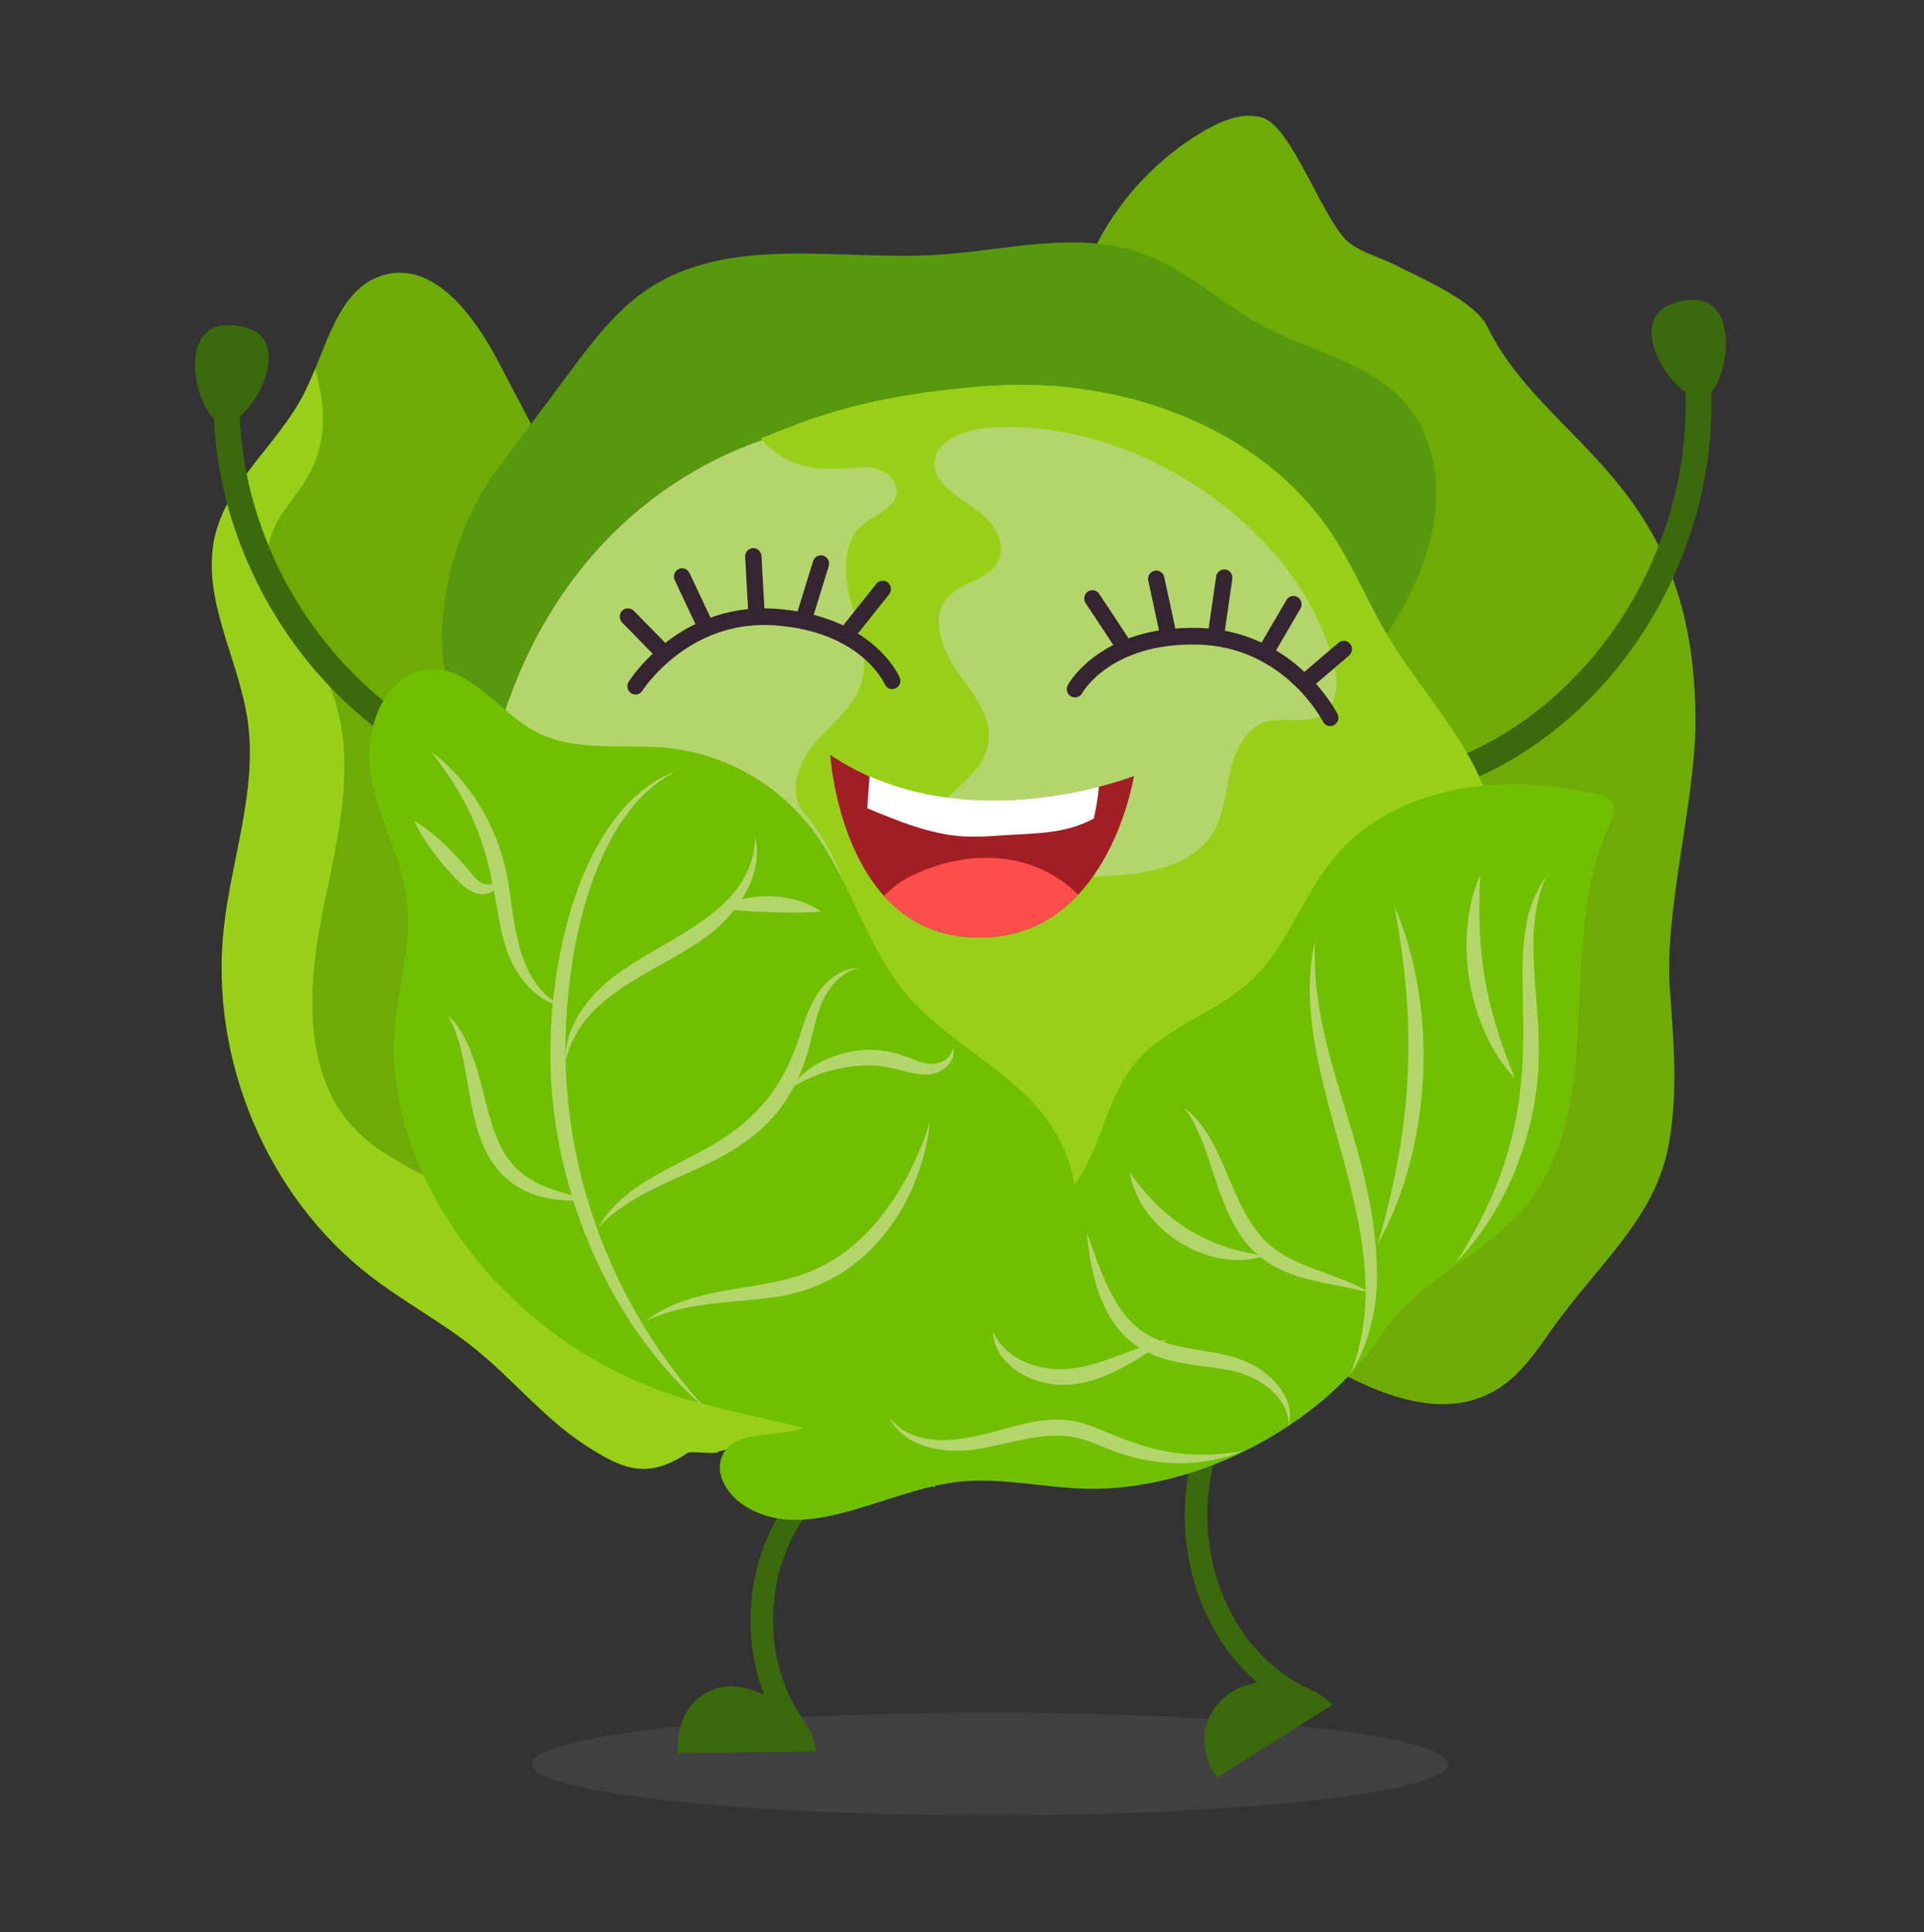 <svg width="250" height="251" viewBox="0 0 250 251" fill="none" xmlns="http://www.w3.org/2000/svg">
<rect x="0" y="0" width="250" height="251" fill="#333333" stroke="none"/>
<path d="M169.139 175.359C176.915 180.313 186.902 185.333 194.687 180.406C197.465 178.648 199.434 175.863 201.33 173.149C207.633 164.128 215.21 158.374 216.897 148.346C218.042 141.538 217.473 135.323 216.971 128.432C216.245 118.44 220.26 104.068 220.303 94.048C220.437 62.234 200.907 58.088 193.248 42.413C191.616 39.078 184.624 36.137 181.362 34.459C179.384 33.441 177.148 32.922 175.363 31.579C172.089 29.12 167.939 16.466 164.053 15.289C161.603 14.542 158.993 15.575 156.761 16.826C148.862 21.356 142.941 28.691 140.161 37.385C147.766 53.539 151.276 71.983 154.779 89.546L169.139 175.359Z" fill="#6EAB06"/>
<path d="M217.381 39.428C226.973 36.137 224.731 50.493 221.433 51.609C218.134 52.724 210.484 41.795 217.381 39.428Z" fill="#3C690C"/>
<path d="M190.933 101.293C190.605 101.289 190.286 101.19 190.014 101.007C189.742 100.824 189.529 100.566 189.401 100.263C189.224 99.849 189.217 99.381 189.38 98.961C189.544 98.541 189.867 98.203 190.277 98.019C210.441 89.174 222.646 65.151 218.064 43.335C217.97 42.895 218.053 42.435 218.295 42.057C218.537 41.678 218.919 41.41 219.356 41.313C219.573 41.267 219.797 41.264 220.015 41.306C220.232 41.347 220.44 41.431 220.625 41.553C220.81 41.675 220.97 41.832 221.094 42.016C221.219 42.2 221.306 42.407 221.35 42.625C226.25 65.984 213.191 91.682 191.612 101.154C191.398 101.246 191.166 101.294 190.933 101.293Z" fill="#3C690C"/>
<path d="M94.061 183.946C88.906 187.527 82.996 188.354 77.749 184.908C72.503 181.463 68.746 175.144 63.855 171.197C59.567 167.746 56.471 164.014 52.113 160.67C38.665 150.352 33.275 136.866 35.119 119.808C36.102 110.722 38.132 101.698 36.821 92.659C35.658 84.631 26.136 77.795 27.876 69.875C29.477 62.606 36.145 57.737 39.513 51.126C42.444 45.37 43.801 37.357 49.957 35.7C56.388 33.973 61.561 40.925 64.7 46.885L75.419 67.265L94.061 183.946Z" fill="#6EAB06"/>
<path d="M89.258 188.833C89.326 188.363 93.329 189.07 93.335 188.59L105.585 185.422C103.508 178.85 89.494 180.295 82.671 178.789C80.153 178.233 71.033 171.757 69.293 169.829C67.407 167.755 67.183 164.663 66.047 162.081C62.629 154.287 52.266 152.907 46.309 146.904C39.265 139.798 39.942 128.109 41.966 118.216C43.991 108.322 46.778 97.623 42.521 88.482C40.377 83.903 35.648 79.366 34.925 74.224C33.949 67.284 38.888 65.446 41.05 59.717C42.367 56.238 42.165 51.962 40.946 47.951C40.496 49.049 40.028 50.121 39.522 51.123C36.154 57.738 29.489 62.606 27.885 69.872C26.145 77.792 31.008 85.547 32.172 93.566C33.483 102.608 30.047 111.592 29.067 120.674C27.229 137.733 34.766 155.531 48.211 165.855C52.569 169.199 57.46 171.784 61.735 175.236C66.635 179.182 70.662 184.22 75.909 187.662C81.045 191.04 84.129 192.162 89.258 188.833Z" fill="#98D019"/>
<path d="M62.933 102.046C62.748 102.046 62.565 102.016 62.391 101.957C40.135 94.273 25.092 69.684 28.145 46.018C28.172 45.797 28.242 45.584 28.351 45.39C28.461 45.196 28.607 45.026 28.782 44.889C28.957 44.752 29.157 44.652 29.371 44.593C29.585 44.534 29.809 44.518 30.029 44.546C30.473 44.608 30.875 44.845 31.146 45.204C31.418 45.562 31.537 46.014 31.477 46.461C28.623 68.59 42.68 91.531 63.475 98.711C63.895 98.86 64.241 99.169 64.437 99.572C64.633 99.974 64.663 100.438 64.522 100.862C64.416 101.203 64.206 101.502 63.92 101.714C63.634 101.927 63.288 102.043 62.933 102.046Z" fill="#3C690C"/>
<g opacity="0.4">
<path opacity="0.4" d="M128.655 235.855C161.526 235.855 188.173 232.867 188.173 229.18C188.173 225.493 161.526 222.504 128.655 222.504C95.784 222.504 69.137 225.493 69.137 229.18C69.137 232.867 95.784 235.855 128.655 235.855Z" fill="#848384"/>
</g>
<path d="M105.965 227.538C105.933 226.576 105.685 225.634 105.238 224.782C104.792 223.931 104.158 223.191 103.386 222.621C100.734 220.663 96.434 218.179 92.909 219.412C87.397 221.342 88.07 227.763 88.07 227.763L105.965 227.544V227.538Z" fill="#3C690C"/>
<path d="M103.423 226.189C103.192 226.187 102.965 226.131 102.76 226.024C102.555 225.917 102.378 225.763 102.244 225.574C95.09 215.807 96.186 200.885 104.694 192.303C104.829 192.165 104.99 192.055 105.168 191.98C105.346 191.905 105.538 191.866 105.731 191.866C105.924 191.866 106.115 191.905 106.293 191.98C106.471 192.055 106.632 192.165 106.767 192.303C107.042 192.585 107.196 192.963 107.196 193.358C107.196 193.752 107.042 194.13 106.767 194.412C99.261 201.988 98.293 215.164 104.623 223.789C104.856 224.107 104.954 224.504 104.896 224.894C104.839 225.284 104.631 225.635 104.317 225.872C104.063 226.076 103.748 226.188 103.423 226.189Z" fill="#3C690C"/>
<path d="M173.056 221.339C171.603 220.057 169.854 219.158 167.967 218.725C166.08 218.292 164.116 218.338 162.252 218.859C160.616 219.287 159.157 220.223 158.083 221.533C154.451 226.186 158.132 230.956 158.132 230.956L173.182 221.45L173.056 221.339Z" fill="#3C690C"/>
<path d="M169.446 222.27C169.234 222.269 169.025 222.222 168.833 222.132C163.167 219.449 158.825 214.811 156.277 208.716C153.851 202.788 153.301 196.254 154.699 190.001C154.74 189.811 154.817 189.631 154.927 189.471C155.037 189.311 155.178 189.175 155.341 189.07C155.504 188.965 155.686 188.894 155.876 188.86C156.067 188.826 156.262 188.831 156.451 188.873C156.833 188.962 157.164 189.2 157.371 189.533C157.579 189.867 157.647 190.269 157.56 190.653C154.92 202.64 160.181 214.746 170.074 219.43C170.428 219.6 170.701 219.903 170.834 220.274C170.967 220.644 170.949 221.052 170.784 221.41C170.667 221.667 170.478 221.885 170.241 222.038C170.004 222.19 169.728 222.271 169.446 222.27Z" fill="#3C690C"/>
<path d="M59.846 93.169C54.333 83.134 59.291 68.135 64.182 61.57L73.982 48.415C76.922 44.466 79.939 40.446 83.979 37.692C94.649 30.42 108.785 33.871 121.602 33.115C130.603 32.58 139.91 29.863 148.412 32.922C154.206 35.008 158.825 39.536 164.264 42.428C170.603 45.809 178.352 47.152 182.924 52.755C186.954 57.697 187.392 64.902 185.613 71.07C183.834 77.239 180.152 82.618 176.529 87.88L59.846 93.169Z" fill="#58980E"/>
<path d="M102.327 56.275C102.327 56.275 77.621 60.885 66.562 89.752C55.503 118.618 55.705 164.344 101.739 180.04C147.772 195.737 171.541 162.247 177.788 150.513C184.036 138.778 191.971 112.124 178.094 88.63C164.218 65.136 153.576 58.325 137.362 54.348C120.319 50.174 102.327 56.275 102.327 56.275Z" fill="#B4D56C"/>
<path d="M170.426 165.333C178.388 156.478 186.21 147.199 191.009 136.217C195.808 125.236 197.266 112.198 192.372 101.262C189.325 94.46 184.103 88.946 180.29 82.55C177.773 78.315 175.889 73.698 173.191 69.577C163.777 55.211 145.475 48.953 128.57 50.124C111.079 51.354 103.401 55.245 98.844 56.951C103.337 62.154 108.528 60.756 112.534 60.713C114.273 60.691 116.325 61.816 116.515 63.577C116.773 65.809 113.863 66.715 112.148 68.126C109.392 70.382 109.597 74.7 110.552 78.164C111.508 81.628 112.972 85.258 111.921 88.694C110.944 91.894 108.053 93.999 105.885 96.516C103.717 99.034 102.284 103.069 104.455 105.583C116.286 119.291 110.436 143.185 119.847 158.722L170.426 165.333Z" fill="#98D019"/>
<path d="M137.901 161.875C141.941 156.069 138.728 147.737 133.751 142.739C128.775 137.742 122.242 134.487 117.716 129.068C112.402 122.706 110.415 114.042 105.328 107.489C103.109 104.647 100.351 102.275 97.212 100.51C94.074 98.745 90.618 97.623 87.044 97.208C81.124 96.562 74.736 97.844 69.477 94.998C64.749 92.428 61.196 86.65 55.825 86.958C50.058 87.265 47.213 94.678 48.15 100.481C49.087 106.284 52.303 111.574 52.903 117.429C53.466 122.946 51.659 128.407 51.267 133.94C50.636 142.911 53.806 151.852 58.743 159.306C65.405 169.334 75.135 176.916 86.465 180.91C98.235 184.997 111.784 185.213 121.428 193.228L137.901 161.875Z" fill="#70BF01"/>
<path d="M87.874 100.198C76.733 105.706 73.305 124.753 73.48 137.216C73.707 153.463 79.795 169.879 91.638 182.981C79.801 172.639 72.956 157.022 71.695 141.685C70.62 128.328 74.145 108.3 85.262 101.422C86.097 100.941 86.971 100.532 87.874 100.198Z" fill="#B4D56C"/>
<path d="M73.492 137.825C73.379 134.284 75.235 131.167 77.734 128.623C84.312 122.101 97.641 119.746 98.149 108.774C99.108 113.077 96.648 117.38 93.414 120.361C87.032 126.136 75.78 128.143 73.492 137.825Z" fill="#B4D56C"/>
<path d="M93.463 118.001C97.062 115.757 103.264 115.944 106.706 118.422C103.934 118.738 96.097 118.468 93.463 118.001Z" fill="#B4D56C"/>
<path d="M77.685 159.524C83.728 149.206 98.278 151.782 103.793 134.936C104.832 131.736 105.79 128.564 108.611 126.702C109.498 126.1 110.544 125.779 111.615 125.78C109.618 126.185 108.084 127.735 107.147 129.548C106.292 131.162 105.897 132.969 105.309 135.388C101.006 152.824 85.746 150.789 77.685 159.524Z" fill="#B4D56C"/>
<path d="M102.719 141.36C104.452 138.879 107.518 136.872 112.099 136.411C117.057 136.205 118.472 138.034 120.855 138.203C122.08 138.323 123.648 137.551 123.826 136.113C124.169 137.226 123.495 138.286 122.533 138.95C120.279 140.419 117.682 139.014 114.95 138.596C112.678 138.145 108.69 138.513 105.355 139.998C104.451 140.4 103.571 140.855 102.719 141.36Z" fill="#B4D56C"/>
<path d="M83.893 171.674C87.081 169.027 91.485 168.133 95.387 167.472C101.778 166.424 106.412 165.846 111.585 161.162C114.999 158.089 118.485 153.033 120.852 145.794C119.805 155.135 114.142 164.445 104.752 167.561C98.636 169.707 90.487 168.317 83.893 171.674Z" fill="#B4D56C"/>
<path d="M55.972 97.635C60.798 101.148 64.7 107.191 65.971 114.204C66.844 118.907 66.89 127.842 73.186 130.743C71.585 130.513 70.087 129.6 68.899 128.417C62.054 121.516 67.505 111.945 55.972 97.635Z" fill="#B4D56C"/>
<path d="M53.803 106.628C56.501 108.19 59.065 110.845 61.064 113.255C61.72 114.06 62.522 115.025 63.542 114.899C63.83 114.884 64.106 114.78 64.332 114.6C64.558 114.421 64.723 114.175 64.804 113.897C65.23 114.872 64.106 116.193 62.688 116.175C60.936 116.156 59.512 114.487 58.308 113.166C56.651 111.309 54.82 108.884 53.803 106.628Z" fill="#B4D56C"/>
<path d="M58.241 131.927C62.167 135.775 62.529 142.595 64.424 147.479C66.666 153.432 70.782 154.437 76.846 155.91C70.124 156.454 64.988 154.536 62.544 148.226C60.498 142.896 60.899 136.854 58.241 131.927Z" fill="#B4D56C"/>
<path d="M179.323 173.632C184.073 166.347 193.104 163.145 198.519 156.352C209.026 143.154 202.035 122.636 209.115 107.243C209.578 106.238 210.08 104.978 209.421 104.105C209.045 103.616 208.411 103.432 207.82 103.281C195.625 100.229 181.074 101.855 173.099 111.749C169.179 116.611 167.21 123.007 162.687 127.292C158.163 131.576 151.456 133.298 147.475 138.172C143.494 143.047 142.979 150.214 138.805 154.917C134.486 159.785 127.335 160.846 122.334 164.974C114.748 171.234 112.17 184.248 102.562 185.993C99.371 186.574 95.175 186.144 93.837 189.156C92.845 191.391 94.416 194.012 96.406 195.392C104.342 200.9 114.61 193.8 124.132 192.565C129.859 191.824 135.626 193.324 141.399 193.422C155.594 193.662 171.792 185.182 179.323 173.632Z" fill="#70BF01"/>
<path d="M170.867 122.27C170.153 137.637 179.047 149.338 178.927 166.39C178.799 170.574 177.727 174.972 175.467 178.512C182.869 159.954 166.775 140.047 170.867 122.27Z" fill="#B4D56C"/>
<path d="M181.178 117.693C186.927 130.952 186.078 148.957 179.035 161.605C183.534 146.108 184.146 133.473 181.178 117.693Z" fill="#B4D56C"/>
<path d="M189.202 164.002C204.705 140.081 193.067 124.968 200.914 113.842C197.407 121.968 200.644 130.104 199.811 139.967C199.033 148.68 195.398 157.587 189.202 164.002Z" fill="#B4D56C"/>
<path d="M192.344 113.645C191.818 123.957 192.957 130.55 196.859 140.127C190.761 133.648 188.74 121.873 192.344 113.645Z" fill="#B4D56C"/>
<path d="M153.891 143.883C159.18 148.016 159.664 156.358 164.304 161.094C167.777 164.697 173.553 165.268 178.021 167.952C171.684 166.276 165.498 166.516 161.318 160.704C157.474 154.858 157.502 148.96 153.891 143.883Z" fill="#B4D56C"/>
<path d="M146.783 152.261C150.997 158.408 156.583 162.096 164.353 163.141C157.266 165.557 147.983 159.844 146.783 152.261Z" fill="#B4D56C"/>
<path d="M141.215 160.077C142.814 164.558 144.584 170.487 148.648 173.106C152.54 175.663 157.143 175.048 161.511 176.742C165.026 178.085 168.438 181.598 167.464 185.259C167.446 181.878 164.49 179.53 161.523 178.497C154.865 176.13 142.958 180.012 141.215 160.077Z" fill="#B4D56C"/>
<path d="M129.02 172.977C130.689 176.801 135.408 178.322 139.383 177.784C143.671 177.191 147.56 174.926 151.634 174.028C147.983 176.555 143.993 179.232 139.659 179.828C134.419 180.529 129.133 177.32 129.02 172.977Z" fill="#B4D56C"/>
<path d="M115.566 184.161C119.715 189.448 128.383 186.138 132.064 185.206C134.6 184.564 137.359 184.131 139.916 184.696C144.296 185.618 150.133 190.514 161.593 188.504C157.768 190.021 153.604 190.468 149.545 189.798C141.784 188.52 141.506 185.169 132.493 187.109C128.732 187.908 124.735 189.239 120.346 187.926C117.789 187.127 116.307 185.723 115.566 184.161Z" fill="#B4D56C"/>
<path d="M127.755 55.669C124.772 55.976 121.017 57.679 121.449 60.706C121.59 61.702 122.206 62.551 122.913 63.264C124.444 64.76 126.408 65.689 127.972 67.133C129.537 68.578 130.665 70.926 129.755 72.868C128.576 75.386 124.977 75.509 123.146 77.577C120.818 80.208 122.396 84.419 124.441 87.286C126.487 90.154 129.057 93.289 128.392 96.765C127.44 101.732 120.429 103.874 120.056 108.918C126.071 114.174 134.808 114.143 142.719 113.863C148.342 113.657 154.938 112.886 157.759 107.922C159.094 105.574 159.253 102.753 159.863 100.112C160.472 97.472 161.832 94.678 164.359 93.833C166.885 92.988 169.954 94.291 172.067 92.684C174.079 91.147 173.853 88.03 173.151 85.571C167.957 67.287 145.913 53.8 127.755 55.669Z" fill="#B4D56C"/>
<path d="M147.34 100.819C147.34 100.819 124.876 109.644 107.873 98.053C107.873 98.053 109.239 120.49 125.679 121.744C143.91 123.155 147.34 100.819 147.34 100.819Z" fill="#A21E25"/>
<path d="M142.801 102.209C142.665 103.6 142.438 104.981 142.122 106.342C138.306 108.42 134.208 108.245 130.03 108.537C128.495 108.677 126.953 108.723 125.412 108.675C121.026 108.451 116.837 106.727 112.693 105.009C112.8 103.678 112.862 102.242 112.999 100.856C124.19 105.789 136.388 103.862 142.801 102.209Z" fill="white"/>
<path d="M114.88 116.396C116.101 115.118 117.574 114.108 119.204 113.43C123.207 111.638 127.737 110.925 132.012 111.847C135.065 112.509 137.866 114.031 140.088 116.233C136.833 119.703 132.211 122.251 125.679 121.747C121.515 121.471 117.63 119.546 114.88 116.396Z" fill="#FD4E4C"/>
<path d="M100.232 79.059L100.734 79.09C113.263 79.941 116.76 87.695 116.904 88.003C117.019 88.265 117.026 88.561 116.924 88.829C116.823 89.096 116.621 89.312 116.362 89.432C116.235 89.489 116.097 89.521 115.957 89.524C115.817 89.528 115.678 89.504 115.548 89.453C115.418 89.402 115.299 89.325 115.199 89.228C115.098 89.13 115.018 89.014 114.963 88.885C114.834 88.602 111.765 82.003 100.593 81.241C89.421 80.479 83.522 89.647 83.464 89.739C83.39 89.859 83.293 89.962 83.179 90.043C83.065 90.124 82.936 90.182 82.799 90.212C82.662 90.242 82.521 90.245 82.383 90.22C82.246 90.195 82.114 90.142 81.997 90.065C81.762 89.904 81.599 89.658 81.542 89.379C81.485 89.1 81.538 88.809 81.691 88.568C81.951 88.162 88.165 78.512 100.232 79.059Z" fill="#342530"/>
<path d="M114.757 75.441C114.982 75.454 115.196 75.538 115.37 75.681C115.592 75.865 115.733 76.13 115.762 76.417C115.791 76.705 115.706 76.993 115.526 77.218L111.364 82.443C111.278 82.554 111.17 82.646 111.047 82.714C110.925 82.782 110.79 82.825 110.65 82.84C110.511 82.855 110.37 82.842 110.236 82.801C110.102 82.76 109.977 82.693 109.87 82.603C109.646 82.419 109.504 82.155 109.475 81.867C109.446 81.579 109.531 81.291 109.713 81.066L113.875 75.841C113.979 75.708 114.114 75.602 114.268 75.532C114.421 75.463 114.589 75.432 114.757 75.441Z" fill="#342530"/>
<path d="M106.712 72.149C106.805 72.152 106.897 72.168 106.985 72.199C107.255 72.288 107.48 72.481 107.61 72.735C107.74 72.989 107.765 73.284 107.68 73.557L105.698 79.972C105.658 80.106 105.592 80.232 105.503 80.341C105.414 80.45 105.304 80.54 105.18 80.605C105.056 80.671 104.92 80.712 104.78 80.724C104.641 80.737 104.5 80.721 104.366 80.678C104.096 80.589 103.871 80.397 103.741 80.142C103.611 79.888 103.586 79.593 103.671 79.32L105.652 72.906C105.72 72.679 105.861 72.482 106.053 72.345C106.245 72.208 106.477 72.139 106.712 72.149Z" fill="#342530"/>
<path d="M97.932 71.209C98.196 71.224 98.445 71.336 98.632 71.525C98.819 71.713 98.929 71.964 98.942 72.229L99.344 79.329C99.352 79.469 99.333 79.609 99.287 79.742C99.241 79.874 99.17 79.996 99.077 80.101C98.984 80.206 98.872 80.291 98.746 80.352C98.621 80.413 98.485 80.449 98.345 80.457C98.206 80.466 98.066 80.446 97.934 80.4C97.802 80.354 97.681 80.283 97.576 80.19C97.472 80.097 97.387 79.984 97.326 79.858C97.265 79.732 97.23 79.595 97.221 79.455L96.823 72.352C96.805 72.068 96.899 71.788 97.087 71.573C97.274 71.359 97.538 71.228 97.822 71.209H97.932Z" fill="#342530"/>
<path d="M88.671 73.824C88.865 73.833 89.053 73.895 89.215 74.003C89.377 74.111 89.507 74.262 89.589 74.439L92.41 80.423C92.533 80.681 92.55 80.978 92.457 81.249C92.364 81.52 92.169 81.743 91.914 81.871C91.788 81.932 91.651 81.967 91.511 81.975C91.371 81.983 91.231 81.962 91.099 81.915C90.967 81.868 90.846 81.795 90.742 81.7C90.639 81.606 90.555 81.491 90.496 81.364L87.675 75.379C87.552 75.122 87.535 74.826 87.628 74.555C87.721 74.285 87.916 74.062 88.171 73.935C88.326 73.856 88.497 73.818 88.671 73.824Z" fill="#342530"/>
<path d="M81.642 79.037C81.907 79.046 82.159 79.156 82.346 79.344L86.756 83.844C86.956 84.049 87.068 84.325 87.068 84.612C87.068 84.899 86.956 85.175 86.756 85.38C86.658 85.481 86.541 85.561 86.412 85.615C86.283 85.669 86.145 85.697 86.005 85.697C85.865 85.697 85.726 85.669 85.597 85.615C85.468 85.561 85.351 85.481 85.253 85.38L80.843 80.881C80.642 80.676 80.53 80.4 80.53 80.113C80.53 79.825 80.642 79.549 80.843 79.344C80.947 79.239 81.072 79.157 81.209 79.104C81.347 79.051 81.495 79.028 81.642 79.037Z" fill="#342530"/>
<path d="M156.133 81.591C168.211 82.138 173.562 92.312 173.788 92.751C173.919 93.005 173.945 93.301 173.86 93.574C173.776 93.847 173.589 94.076 173.338 94.211C173.214 94.277 173.079 94.317 172.939 94.33C172.8 94.342 172.659 94.327 172.526 94.284C172.392 94.242 172.269 94.173 172.162 94.082C172.055 93.99 171.968 93.879 171.905 93.753C171.7 93.357 166.723 83.98 155.581 83.74C144.299 83.485 140.642 89.985 140.609 90.053C140.542 90.176 140.452 90.286 140.343 90.374C140.234 90.462 140.108 90.528 139.974 90.567C139.839 90.606 139.698 90.618 139.559 90.602C139.42 90.586 139.285 90.543 139.163 90.474C138.916 90.332 138.734 90.098 138.656 89.823C138.579 89.547 138.612 89.252 138.75 89.002C138.918 88.694 143.077 81.29 155.63 81.576L156.133 81.591Z" fill="#342530"/>
<path d="M141.99 76.674C142.157 76.682 142.319 76.729 142.464 76.812C142.61 76.895 142.733 77.011 142.826 77.15L146.516 82.741C146.674 82.98 146.731 83.271 146.678 83.552C146.624 83.832 146.463 84.081 146.228 84.244C146.112 84.323 145.981 84.378 145.844 84.405C145.706 84.433 145.564 84.432 145.427 84.403C145.29 84.375 145.159 84.319 145.044 84.239C144.928 84.158 144.83 84.056 144.755 83.937L141.065 78.352C140.908 78.114 140.85 77.823 140.903 77.542C140.957 77.261 141.118 77.012 141.353 76.849C141.54 76.723 141.764 76.661 141.99 76.674Z" fill="#342530"/>
<path d="M150.289 74.123C150.524 74.135 150.749 74.224 150.928 74.378C151.107 74.531 151.23 74.74 151.279 74.971L152.694 81.542C152.755 81.821 152.705 82.113 152.553 82.354C152.402 82.596 152.162 82.768 151.885 82.833C151.748 82.863 151.606 82.865 151.468 82.839C151.33 82.814 151.199 82.761 151.081 82.684C150.963 82.607 150.862 82.508 150.783 82.391C150.704 82.275 150.649 82.144 150.62 82.006L149.205 75.438C149.143 75.159 149.193 74.867 149.344 74.626C149.496 74.384 149.737 74.212 150.014 74.147C150.104 74.126 150.197 74.117 150.289 74.123Z" fill="#342530"/>
<path d="M159.119 73.981C159.154 73.978 159.19 73.978 159.226 73.981C159.507 74.025 159.76 74.179 159.928 74.41C160.096 74.64 160.166 74.928 160.123 75.21L159.11 82.249C159.092 82.39 159.046 82.525 158.976 82.648C158.905 82.771 158.811 82.878 158.699 82.964C158.587 83.05 158.458 83.112 158.322 83.148C158.185 83.183 158.043 83.191 157.903 83.171C157.622 83.127 157.369 82.973 157.201 82.743C157.033 82.512 156.962 82.224 157.006 81.942L158.022 74.903C158.059 74.64 158.191 74.4 158.394 74.23C158.596 74.06 158.855 73.971 159.119 73.981Z" fill="#342530"/>
<path d="M168.113 77.43C168.289 77.436 168.46 77.488 168.609 77.581C168.852 77.73 169.027 77.97 169.096 78.247C169.165 78.525 169.122 78.819 168.977 79.065L165.648 84.77C165.578 84.892 165.485 84.998 165.373 85.084C165.261 85.169 165.134 85.231 164.998 85.266C164.863 85.301 164.721 85.309 164.582 85.289C164.444 85.268 164.31 85.22 164.19 85.148C163.948 84.998 163.774 84.758 163.705 84.481C163.636 84.203 163.679 83.91 163.823 83.663L167.155 77.959C167.251 77.791 167.391 77.653 167.56 77.559C167.729 77.466 167.921 77.421 168.113 77.43Z" fill="#342530"/>
<path d="M174.652 83.251C174.8 83.257 174.944 83.295 175.076 83.362C175.208 83.429 175.325 83.523 175.418 83.638C175.602 83.86 175.692 84.146 175.667 84.434C175.643 84.722 175.506 84.988 175.286 85.175L170.502 89.26C170.396 89.351 170.272 89.42 170.139 89.462C170.005 89.505 169.865 89.52 169.725 89.507C169.586 89.495 169.45 89.454 169.327 89.389C169.203 89.323 169.093 89.233 169.005 89.124C168.822 88.902 168.733 88.617 168.757 88.329C168.782 88.042 168.918 87.775 169.136 87.588L173.923 83.506C174.125 83.331 174.385 83.239 174.652 83.251Z" fill="#342530"/>
<path d="M31.835 42.523C22.014 40.019 25.38 54.129 28.755 54.989C32.13 55.85 38.895 44.321 31.835 42.523Z" fill="#3C690C"/>
</svg>
